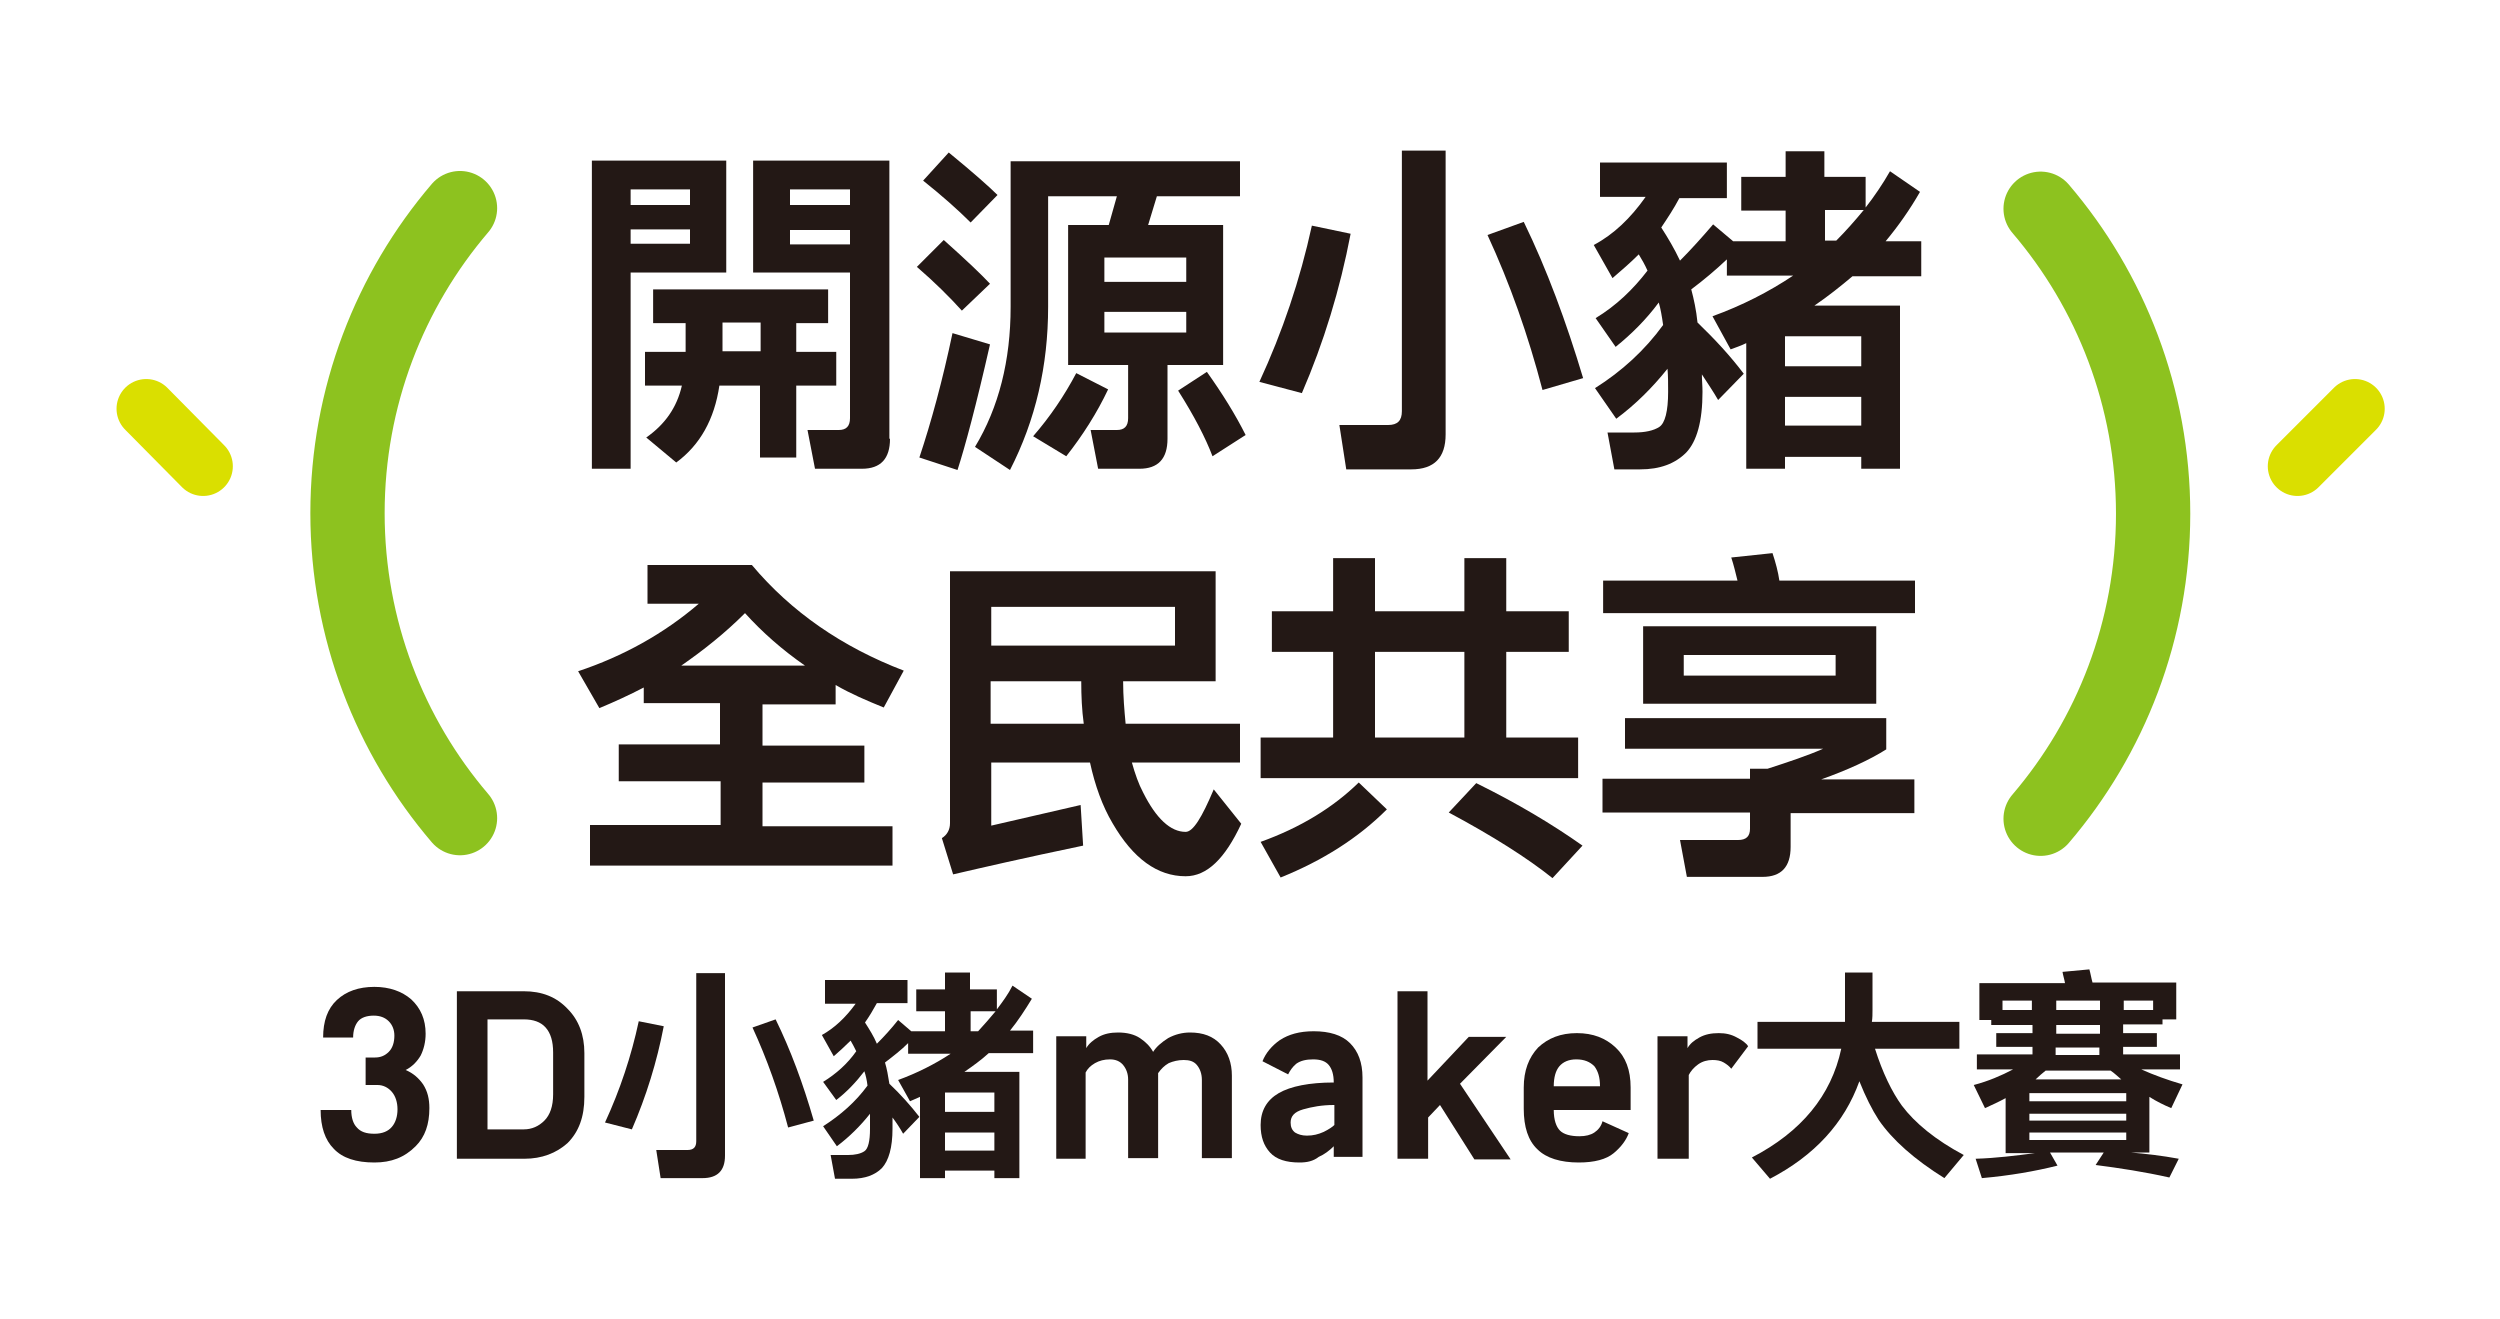 <?xml version="1.0" encoding="utf-8"?>
<!-- Generator: Adobe Illustrator 19.0.0, SVG Export Plug-In . SVG Version: 6.00 Build 0)  -->
<svg version="1.1" id="圖層_1"
	 xmlns="http://www.w3.org/2000/svg" xmlns:xlink="http://www.w3.org/1999/xlink" x="0px" y="0px" viewBox="0 0 400 211"
	 style="enable-background:new 0 0 400 211;" xml:space="preserve">
<style type="text/css">
	.st0{fill:#231815;}
	.st1{fill:none;stroke:#8DC21F;stroke-width:11.886;stroke-linecap:round;stroke-miterlimit:10;}
	.st2{fill:none;stroke:#DADF00;stroke-width:9.509;stroke-linecap:round;stroke-miterlimit:10;}
</style>
<g id="XMLID_78_">
	<g id="XMLID_684_">
		<path id="XMLID_759_" class="st0" d="M116.2,43.6h-15.3V75h-6.2V25.7h21.5V43.6z M100.9,32.8h9.5v-2.5h-9.5V32.8z M110.4,36.7
			h-9.5v2.3h9.5V36.7z M104.5,46.3h28v5.4h-5.1v4.6h6.4v5.4h-6.4v11.5h-5.8V61.7h-6.5c-0.8,5.4-3.1,9.5-6.9,12.3l-4.8-4
			c3-2.1,4.9-4.8,5.7-8.3h-5.9v-5.4h6.5v-4.6h-5.2V46.3z M115.6,56.2h6.1v-4.6h-6.1V56.2z M142.4,70.2c0,3.2-1.5,4.8-4.5,4.8h-7.5
			l-1.2-6.2h5c1.2,0,1.8-0.6,1.8-1.9V43.6h-15.5V25.7h21.8V70.2z M126.4,32.8h9.6v-2.5h-9.6V32.8z M126.4,39.1h9.6v-2.3h-9.6V39.1z"
			/>
		<path id="XMLID_750_" class="st0" d="M153.9,49.7c-2-2.2-4.3-4.5-7.2-7l4.3-4.3c3.7,3.3,6.1,5.6,7.4,7L153.9,49.7z M147.1,73.2
			c1.9-5.7,3.7-12.3,5.3-19.9l6,1.8c-2.2,9.7-4,16.4-5.2,20.1L147.1,73.2z M155.3,35.6c-2.1-2.1-4.6-4.3-7.6-6.7l4.1-4.5
			c3.9,3.2,6.5,5.5,7.8,6.8L155.3,35.6z M198.4,25.8v5.6h-13.3l-1.4,4.6h12v22.4h-8.9v11.8c0,3.2-1.5,4.8-4.5,4.8h-6.6l-1.2-6.2h4.2
			c1.2,0,1.8-0.6,1.8-1.9v-8.5h-9.6V36h6.5l1.3-4.6h-11v17.7c0,9.4-2,18.1-6.1,26.1l-5.6-3.7c3.8-6.3,5.7-13.8,5.7-22.4V25.8H198.4z
			 M165.3,69.8c2.7-3.1,5-6.5,6.9-10.1l5.1,2.6c-1.8,3.8-4.1,7.4-6.7,10.7L165.3,69.8z M176.7,45.1h13.1v-3.9h-13.1V45.1z
			 M189.8,49.9h-13.1v3.3h13.1V49.9z M188.5,62.5l4.6-3c2.5,3.5,4.6,6.9,6.2,10.1L194,73C192.9,70.1,191.1,66.6,188.5,62.5z"/>
		<path id="XMLID_746_" class="st0" d="M201.5,61.1c3.7-8,6.5-16.3,8.4-25l6.2,1.3c-1.7,8.9-4.3,17.4-7.8,25.5L201.5,61.1z
			 M231.3,24.1v45.4c0,3.7-1.8,5.6-5.5,5.6h-10.4l-1.1-7.1h7.8c1.5,0,2.2-0.7,2.2-2.2V24.1H231.3z M246.8,62.4
			c-2.3-8.8-5.2-17-8.8-24.8l5.8-2.1c3.7,7.6,6.8,16,9.5,25L246.8,62.4z"/>
		<path id="XMLID_741_" class="st0" d="M255.9,26h20.4v5.7h-7.6c-0.9,1.7-1.9,3.2-2.9,4.7c1.1,1.7,2.1,3.4,3,5.3
			c1.7-1.7,3.5-3.7,5.3-5.8l3.2,2.7h8.4v-4.9h-7.1v-5.4h7.1v-4.1h6.2v4.1h6.6v4.9c1.4-1.8,2.7-3.7,3.9-5.8l4.8,3.3
			c-1.6,2.8-3.5,5.5-5.5,7.9h5.7v5.6h-11c-1.9,1.6-3.9,3.2-6.1,4.7h13.7V75h-6.2v-1.9h-12.2V75h-6.2V54.9c-0.8,0.4-1.7,0.7-2.5,1
			l-2.9-5.3c4.7-1.7,9-3.9,12.9-6.5h-10.6v-2.6c-1.8,1.7-3.7,3.3-5.7,4.8c0.4,1.5,0.8,3.3,1,5.3c2.8,2.7,5.3,5.4,7.4,8.2l-4.1,4.2
			c-0.8-1.4-1.7-2.7-2.6-4.1c0,0.9,0.1,1.8,0.1,2.8c0,4.7-0.9,7.9-2.6,9.7c-1.8,1.8-4.2,2.7-7.4,2.7h-4.1l-1.1-5.9h4.3
			c1.7,0,3.1-0.3,4-0.9c0.9-0.6,1.4-2.5,1.4-5.6c0-1.3,0-2.6-0.1-3.7c-2.4,3-5.1,5.7-8.2,8l-3.4-4.9c4.3-2.7,8-6.1,10.9-10.1
			c-0.2-1.4-0.4-2.6-0.7-3.6c-2,2.7-4.3,5-6.9,7.1l-3.2-4.6c3.3-2,6-4.6,8.3-7.6c-0.4-0.9-0.9-1.8-1.4-2.6c-1.3,1.3-2.8,2.6-4.2,3.8
			l-3-5.3c3.2-1.7,5.9-4.3,8.3-7.7h-7.3V26z M285.6,58.6h12.2v-4.8h-12.2V58.6z M285.6,68.1h12.2v-4.6h-12.2V68.1z M298.2,33.6H292
			v4.9h1.8C295.3,37,296.8,35.3,298.2,33.6z"/>
		<path id="XMLID_738_" class="st0" d="M142.7,138.5H94.4v-6.5h20.9v-7H99v-5.9h16.2v-6.6h-12.2V110c-2.3,1.2-4.7,2.3-7.1,3.3
			l-3.4-5.9c7.2-2.4,13.7-6,19.3-10.8h-8.2v-6.2h16.7c6.3,7.5,14.4,13.1,24.3,16.9l-3.2,5.9c-2.7-1.1-5.3-2.2-7.7-3.6v3.1H122v6.6
			h16.3v5.9H122v7h20.8V138.5z M109,106.5h19.8c-3.6-2.5-6.8-5.3-9.6-8.4C116,101.3,112.6,104,109,106.5z"/>
		<path id="XMLID_734_" class="st0" d="M152.1,91.4h42.4V109h-14.8c0,2.4,0.2,4.7,0.4,6.8h18.3v6.2h-17.3c0.5,1.8,1.1,3.5,1.8,4.8
			c2.1,4.2,4.4,6.3,6.8,6.3c1.2,0,2.6-2.3,4.5-6.8l4.4,5.5c-2.6,5.6-5.5,8.4-8.9,8.4c-4.5,0-8.4-2.8-11.7-8.5
			c-1.6-2.7-2.8-6-3.6-9.7h-15.8v10.1l14.3-3.3l0.4,6.5c-9.6,2-16.5,3.6-20.8,4.6l-1.8-5.8c0.8-0.5,1.3-1.3,1.3-2.4V91.4z M188,97.1
			h-29.4v6.2H188V97.1z M158.6,115.8h14.8c-0.3-2.2-0.4-4.4-0.4-6.8h-14.5V115.8z"/>
		<path id="XMLID_729_" class="st0" d="M201.7,134.7c6.4-2.3,11.6-5.5,15.7-9.5l4.5,4.3c-4.6,4.6-10.3,8.2-17,10.9L201.7,134.7z
			 M220,97.8h14.3v-8.5h6.7v8.5h10v6.5h-10V118h11.5v6.5h-50.8V118h11.6v-13.7h-9.8v-6.5h9.8v-8.5h6.7V97.8z M234.4,104.3H220V118
			h14.3V104.3z M231.8,130l4.4-4.7c6.5,3.2,12.2,6.6,17,10l-4.8,5.2C244.4,137.3,238.9,133.8,231.8,130z"/>
		<path id="XMLID_724_" class="st0" d="M306.4,98.1h-49.9v-5.2H278c-0.3-1.2-0.6-2.5-1-3.7l6.6-0.7c0.5,1.5,0.9,3,1.1,4.4h21.7V98.1
			z M260.1,114.9h41.7v5c-2.7,1.7-6.2,3.3-10.4,4.8h14.9v5.4h-19.8v5.4c0,3.2-1.5,4.8-4.5,4.8h-12.1l-1.1-5.9h9.3
			c1.3,0,1.9-0.6,1.9-1.8V130h-23.6v-5.4h23.6V123h2.8c3.4-1.1,6.4-2.1,8.9-3.2h-31.7V114.9z M300.2,100.2v12.4h-37.3v-12.4H300.2z
			 M293.7,104.8h-24.3v3.3h24.3V104.8z"/>
		<path id="XMLID_722_" class="st0" d="M59.9,186c-2.9,0-5.1-0.7-6.5-2.2c-1.4-1.4-2.1-3.5-2.1-6.2h4.9c0,1.2,0.3,2.2,0.9,2.8
			c0.6,0.7,1.5,1,2.8,1c1.3,0,2.2-0.4,2.8-1.1c0.6-0.7,0.9-1.7,0.9-2.8c0-1.1-0.3-2.1-0.9-2.8c-0.6-0.7-1.4-1.1-2.3-1.1h-1.9v-4.4
			h1.5c0.9,0,1.6-0.3,2.2-0.9c0.6-0.6,0.9-1.5,0.9-2.6c0-0.9-0.3-1.7-0.9-2.3c-0.6-0.6-1.4-0.9-2.4-0.9c-1.1,0-2,0.3-2.5,0.9
			c-0.5,0.6-0.8,1.5-0.8,2.6h-4.8c0-2.6,0.7-4.6,2.2-6c1.5-1.4,3.5-2.1,6-2.1c2.4,0,4.4,0.7,5.9,2c1.5,1.4,2.3,3.2,2.3,5.5
			c0,1.3-0.3,2.5-0.8,3.5c-0.6,1-1.4,1.8-2.4,2.3c1.2,0.5,2.1,1.3,2.8,2.3c0.7,1.1,1,2.3,1,3.8c0,2.6-0.7,4.6-2.2,6.1
			C64.7,185.2,62.6,186,59.9,186z"/>
		<path id="XMLID_719_" class="st0" d="M83.9,185.4H73.1v-26.8h10.7c2.9,0,5.2,0.9,7,2.8c1.8,1.8,2.7,4.2,2.7,7.1v7
			c0,3.2-0.9,5.6-2.7,7.4C89,184.5,86.7,185.4,83.9,185.4z M78,163.2v17.5h5.8c1.3,0,2.4-0.5,3.3-1.4c0.9-0.9,1.4-2.3,1.4-4.2v-6.7
			c0-1.8-0.4-3.1-1.2-4c-0.8-0.9-2-1.3-3.5-1.3H78z"/>
		<path id="XMLID_715_" class="st0" d="M96.8,179.6c2.4-5.2,4.2-10.6,5.4-16.2l4,0.8c-1.1,5.7-2.8,11.2-5.1,16.5L96.8,179.6z
			 M116,155.6v29.3c0,2.4-1.2,3.6-3.6,3.6h-6.7L105,184h5c1,0,1.4-0.5,1.4-1.4v-26.9H116z M126.1,180.4c-1.5-5.7-3.4-11-5.7-16
			l3.7-1.3c2.4,4.9,4.4,10.3,6.1,16.2L126.1,180.4z"/>
		<path id="XMLID_710_" class="st0" d="M132,156.8h13.2v3.7h-4.9c-0.6,1.1-1.2,2.1-1.9,3.1c0.7,1.1,1.4,2.2,1.9,3.4
			c1.1-1.1,2.3-2.4,3.4-3.8l2.1,1.8h5.4v-3.2h-4.6v-3.5h4.6v-2.7h4v2.7h4.3v3.2c0.9-1.2,1.8-2.4,2.5-3.8l3.1,2.1
			c-1.1,1.8-2.2,3.5-3.5,5.1h3.7v3.6h-7.1c-1.2,1.1-2.6,2.1-3.9,3h8.8v17h-4v-1.2h-7.9v1.2h-4v-13c-0.5,0.2-1.1,0.5-1.6,0.7
			l-1.9-3.4c3-1.1,5.8-2.5,8.4-4.2h-6.8v-1.7c-1.1,1.1-2.4,2.1-3.7,3.1c0.3,1,0.5,2.1,0.7,3.4c1.8,1.7,3.4,3.5,4.8,5.3l-2.6,2.7
			c-0.5-0.9-1.1-1.8-1.7-2.6c0,0.6,0,1.2,0,1.8c0,3-0.6,5.1-1.7,6.3c-1.1,1.1-2.7,1.7-4.8,1.7h-2.7l-0.7-3.8h2.8
			c1.1,0,2-0.2,2.6-0.6c0.6-0.4,0.9-1.6,0.9-3.6c0-0.9,0-1.7,0-2.4c-1.5,1.9-3.3,3.7-5.3,5.2l-2.2-3.2c2.8-1.8,5.2-3.9,7.1-6.5
			c-0.1-0.9-0.3-1.7-0.5-2.3c-1.3,1.7-2.8,3.3-4.5,4.6l-2.1-2.9c2.1-1.3,3.9-2.9,5.3-4.9c-0.3-0.6-0.6-1.2-0.9-1.7
			c-0.9,0.9-1.8,1.7-2.7,2.5l-1.9-3.4c2-1.1,3.8-2.8,5.4-5H132V156.8z M151.2,177.9h7.9v-3.1h-7.9V177.9z M151.2,184.1h7.9v-2.9
			h-7.9V184.1z M159.3,161.8h-4v3.2h1.2C157.4,164,158.4,162.9,159.3,161.8z"/>
		<path id="XMLID_708_" class="st0" d="M173.8,185.4H169v-19.6h4.8v1.9c0.4-0.7,1.1-1.3,2-1.8c0.9-0.5,1.9-0.7,3.1-0.7
			c1.4,0,2.6,0.3,3.5,0.9c0.9,0.6,1.6,1.3,2.1,2.2c0.5-0.8,1.3-1.5,2.4-2.2c1.1-0.6,2.3-0.9,3.5-0.9c2.1,0,3.7,0.6,4.9,1.9
			c1.2,1.3,1.8,3,1.8,5v13.2h-4.8v-12.5c0-1-0.3-1.8-0.8-2.4c-0.5-0.6-1.2-0.8-2.1-0.8c-0.9,0-1.7,0.2-2.4,0.5
			c-0.7,0.4-1.2,0.9-1.7,1.6v13.6h-4.8v-12.6c0-0.9-0.3-1.7-0.8-2.3c-0.5-0.6-1.2-0.9-2.1-0.9c-0.9,0-1.7,0.2-2.4,0.6
			c-0.7,0.4-1.2,0.9-1.5,1.5V185.4z"/>
		<path id="XMLID_705_" class="st0" d="M207.9,186c-2.1,0-3.7-0.5-4.7-1.6c-1-1.1-1.5-2.5-1.5-4.4c0-2.3,1-4,2.9-5.1
			c1.9-1.1,4.9-1.7,8.8-1.7c0-1.3-0.3-2.2-0.8-2.8c-0.5-0.6-1.3-0.9-2.5-0.9c-1.1,0-2,0.2-2.7,0.7c-0.6,0.5-1,1.1-1.3,1.7l-4.1-2.1
			c0.5-1.3,1.5-2.5,2.8-3.4c1.4-0.9,3.1-1.4,5.4-1.4c2.5,0,4.5,0.6,5.8,1.9c1.3,1.3,2,3.1,2,5.5v12.7h-4.6v-1.7
			c-0.7,0.7-1.5,1.3-2.4,1.7C210.1,185.8,209.1,186,207.9,186z M213.4,176.8c-1.9,0-3.5,0.3-4.9,0.7c-1.4,0.4-2,1.1-2,2.1
			c0,0.7,0.2,1.2,0.7,1.6c0.5,0.3,1.1,0.5,1.9,0.5c1,0,1.8-0.2,2.7-0.6c0.8-0.4,1.4-0.8,1.7-1.1V176.8z"/>
		<path id="XMLID_703_" class="st0" d="M228.4,185.4h-4.8v-26.8h4.8v14.3l6.6-7h6l-7.4,7.5l8.1,12.1h-5.8l-5.5-8.7l-1.9,2V185.4z"/>
		<path id="XMLID_700_" class="st0" d="M252.6,186c-2.9,0-5.2-0.7-6.6-2.1c-1.5-1.4-2.2-3.6-2.2-6.5v-3.4c0-2.7,0.8-4.8,2.3-6.4
			c1.6-1.5,3.6-2.3,6.2-2.3c2.6,0,4.6,0.8,6.2,2.3c1.6,1.5,2.4,3.6,2.4,6.4v3.6h-12.3c0,1.6,0.4,2.7,1,3.3c0.6,0.6,1.7,0.9,3.1,0.9
			c1,0,1.8-0.2,2.4-0.6c0.6-0.4,1.1-1,1.3-1.8l4.2,1.9c-0.4,1.1-1.2,2.2-2.4,3.2C257,185.5,255.1,186,252.6,186z M252.2,169.5
			c-1.2,0-2.1,0.4-2.7,1.1c-0.6,0.7-0.9,1.8-0.9,3.2h7.4c0-1.4-0.3-2.4-0.9-3.2C254.4,169.9,253.5,169.5,252.2,169.5z"/>
		<path id="XMLID_698_" class="st0" d="M270,185.4h-4.8v-19.6h4.8v1.9c0.4-0.7,1-1.2,1.9-1.7c0.9-0.5,1.9-0.7,3.1-0.7
			c1.1,0,2,0.2,2.9,0.7c0.8,0.4,1.5,0.9,1.8,1.4L277,171c-0.3-0.4-0.7-0.7-1.2-1c-0.5-0.3-1.1-0.4-1.8-0.4c-0.8,0-1.6,0.2-2.3,0.7
			c-0.7,0.5-1.2,1.1-1.5,1.7V185.4z"/>
		<path id="XMLID_696_" class="st0" d="M280.3,185.2c7.9-4.1,12.7-9.9,14.3-17.4h-13.4v-4.3h14c0-0.6,0-1.2,0-1.9v-6h4.4v6
			c0,0.6,0,1.3-0.1,1.9h14v4.3h-13.5c1.2,3.8,2.7,6.9,4.3,9.1c2.1,2.8,5.4,5.5,9.9,7.9l-3.1,3.7c-4.8-3-8.3-6.1-10.5-9.3
			c-1.1-1.7-2.1-3.7-3.1-6.2c-2.4,6.7-7.2,11.9-14.3,15.6L280.3,185.2z"/>
		<path id="XMLID_685_" class="st0" d="M316.6,157.3h13.8c-0.1-0.6-0.3-1.2-0.4-1.8l4.3-0.4c0.2,0.7,0.3,1.4,0.5,2.1h13.4v5.9h-2.2
			v0.8h-6.3v1.4h5.4v2.2h-5.4v1.2h9.1v2.4h-6.2c2,0.9,4.2,1.7,6.6,2.4l-1.8,3.8c-1.2-0.5-2.4-1.1-3.5-1.8v8.9h-3.2c0,0,0.1,0,0.2,0
			c2.4,0.2,5,0.5,7.7,1l-1.5,3c-4-0.9-7.9-1.5-11.8-2l1.3-2H328l1.2,2.1c-3.6,0.9-7.6,1.6-12.1,2l-1-3.1c3.3-0.1,6.4-0.5,9.5-0.9
			h-4.7v-8.8c-1.1,0.6-2.2,1.1-3.3,1.6l-1.8-3.7c2.3-0.6,4.4-1.5,6.3-2.5h-5.8v-2.4h8.9v-1.2h-5.8v-2.2h5.8V164h-6.6v-0.8h-1.9
			V157.3z M320.4,161.6h4.7v-1.5h-4.7V161.6z M324.7,176.2h15.5v-1.3h-15.5V176.2z M324.7,179.3h15.5v-1.1h-15.5V179.3z
			 M324.7,182.4h15.5v-1.2h-15.5V182.4z M337.7,171.3h-10.4c-0.5,0.4-1.1,0.9-1.6,1.4h13.7C338.8,172.2,338.3,171.7,337.7,171.3z
			 M329,161.6h7v-1.5h-7V161.6z M329,165.4h7V164h-7V165.4z M335.9,167.6h-7v1.2h7V167.6z M339.8,161.6h4.7v-1.5h-4.7V161.6z"/>
	</g>
</g>
<g id="XMLID_75_">
	<path id="XMLID_4_" class="st1" d="M326.5,131c11.2-13.1,18-30.2,18-48.8c0-18.6-6.8-35.7-18-48.8"/>
	<path id="XMLID_3_" class="st1" d="M73.6,33.3c-11.2,13.1-18,30.2-18,48.8c0,18.6,6.8,35.7,18,48.8"/>
</g>
<g id="XMLID_1_">
	<g id="XMLID_73_">
		<line id="XMLID_69_" class="st2" x1="23.4" y1="65.4" x2="32.5" y2="74.6"/>
	</g>
	<g id="XMLID_71_">
		<line id="XMLID_70_" class="st2" x1="376.8" y1="65.4" x2="367.6" y2="74.6"/>
	</g>
</g>
</svg>
